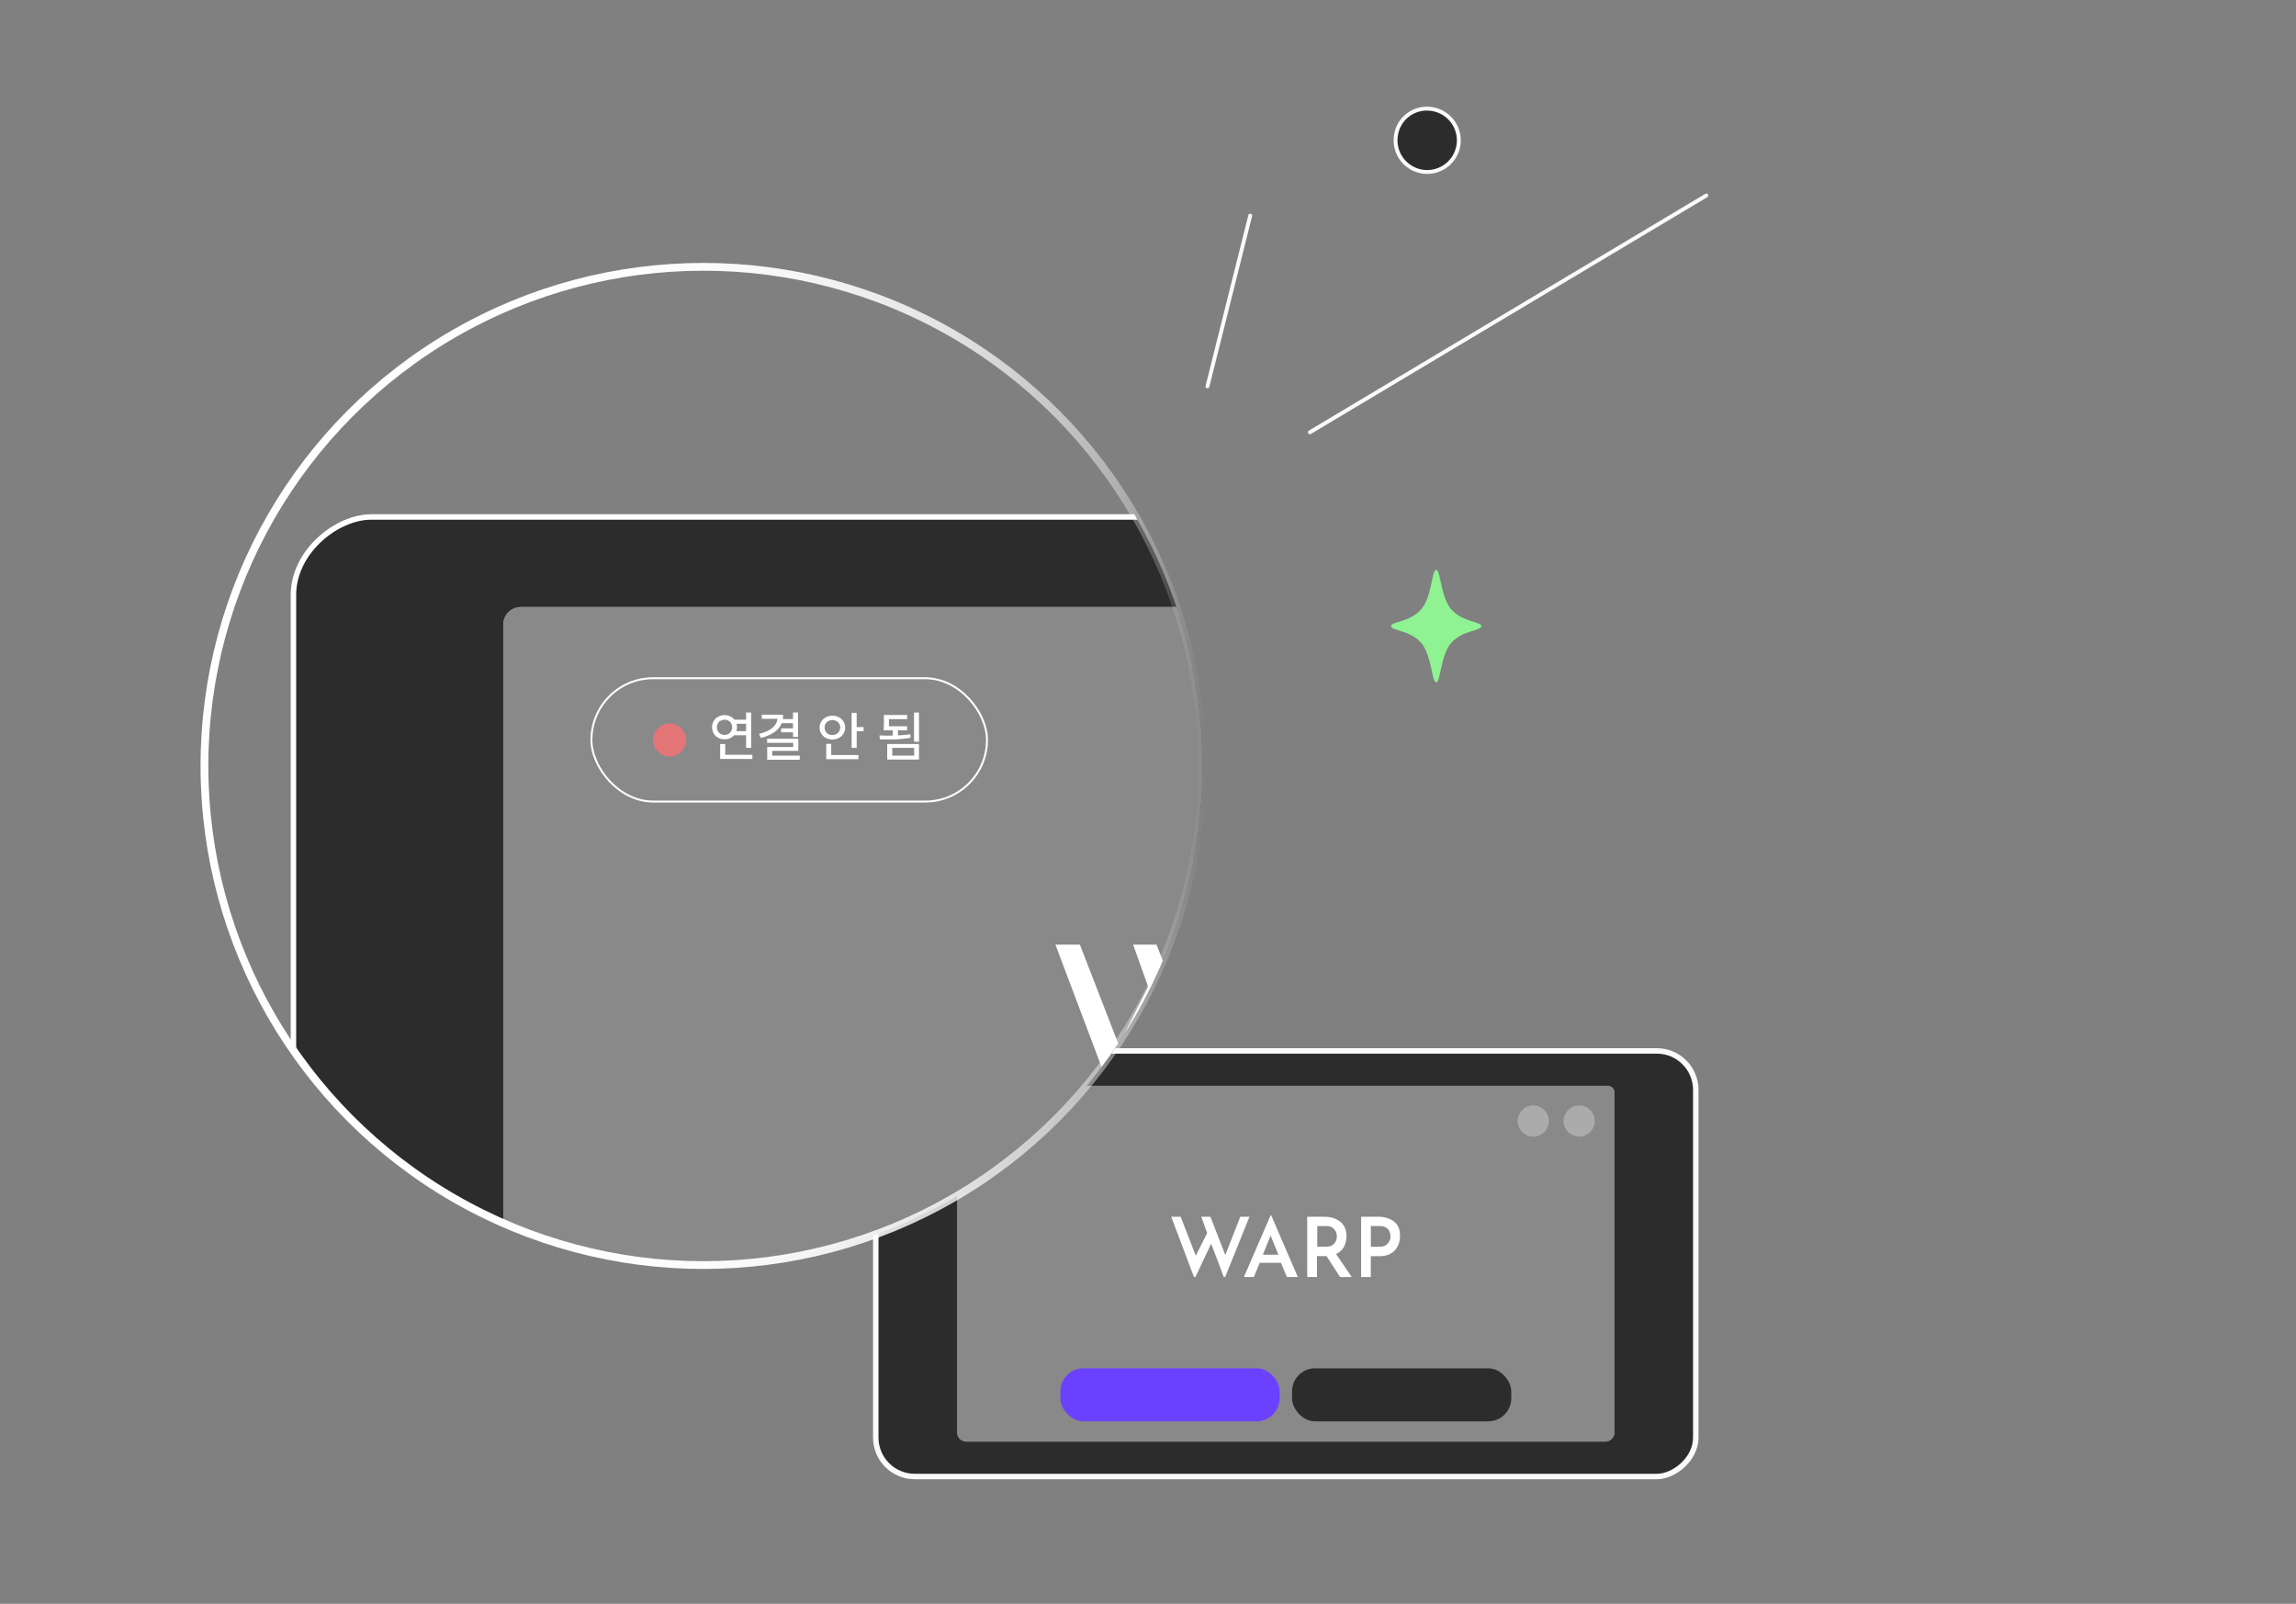 <svg xmlns="http://www.w3.org/2000/svg" xmlns:xlink="http://www.w3.org/1999/xlink" viewBox="0 0 294.81 205.87"><rect x="0" y="0" width="294.81" height="205.87" fill="#808080" stroke="none"/><defs><style>.cls-1,.cls-15{fill:none;}.cls-1,.cls-4,.cls-5{stroke-linecap:round;stroke-linejoin:round;}.cls-1{stroke:url(#무제_그라디언트_17);}.cls-2{isolation:isolate;}.cls-3{fill:#8ff393;}.cls-10,.cls-13,.cls-4,.cls-5{fill:#2c2c2c;}.cls-4,.cls-5{stroke:#fafafa;}.cls-4{stroke-width:0.5px;}.cls-13,.cls-5{stroke-width:0.7px;}.cls-6{fill:#898989;}.cls-7{mix-blend-mode:multiply;}.cls-8{fill:#fafafa;opacity:0.3;}.cls-9{fill:#6b41ff;}.cls-11{fill:#fff;}.cls-12{clip-path:url(#clip-path);}.cls-13,.cls-15{stroke:#fff;stroke-miterlimit:10;}.cls-14{fill:#e37577;}.cls-15{stroke-width:0.25px;}</style><linearGradient id="무제_그라디언트_17" x1="25.75" y1="98.32" x2="154.89" y2="98.32" gradientUnits="userSpaceOnUse"><stop offset="0" stop-color="#fff"/><stop offset="0.37" stop-color="#fff" stop-opacity="0.99"/><stop offset="0.51" stop-color="#fff" stop-opacity="0.97"/><stop offset="0.6" stop-color="#fff" stop-opacity="0.92"/><stop offset="0.68" stop-color="#fff" stop-opacity="0.85"/><stop offset="0.75" stop-color="#fff" stop-opacity="0.77"/><stop offset="0.8" stop-color="#fff" stop-opacity="0.66"/><stop offset="0.86" stop-color="#fff" stop-opacity="0.53"/><stop offset="0.91" stop-color="#fff" stop-opacity="0.39"/><stop offset="0.95" stop-color="#fff" stop-opacity="0.22"/><stop offset="0.99" stop-color="#fff" stop-opacity="0.04"/><stop offset="1" stop-color="#fff" stop-opacity="0"/></linearGradient><clipPath id="clip-path"><circle class="cls-1" cx="90.32" cy="98.32" r="64.07"/></clipPath></defs><title>WARP_guide graphic_0218</title><g class="cls-2"><g id="graphic"><path class="cls-3" d="M190.21,80.37c0-.58-2.35-.5-3.8-2.07s-1.41-5.14-2-5.14-.53,3.56-2,5.14-3.8,1.49-3.8,2.07,2.35.5,3.8,2.07,1.41,5.14,2,5.14.52-3.56,2-5.14S190.21,81,190.21,80.37Z"/><line class="cls-4" x1="155.04" y1="49.59" x2="160.53" y2="27.68"/><line class="cls-4" x1="168.19" y1="55.49" x2="219.1" y2="25.09"/><path class="cls-4" d="M183.86,14a4.06,4.06,0,1,1-4.62,3.4A4,4,0,0,1,183.86,14Z"/><rect class="cls-5" x="137.79" y="109.57" width="54.63" height="105.29" rx="5" ry="5" transform="translate(2.88 327.32) rotate(-90)"/><path class="cls-6" d="M206.05,185.05h-81.9a1.19,1.19,0,0,1-1.25-1.12V140.21a.88.88,0,0,1,.92-.83h82.56a.88.88,0,0,1,.92.83v43.72A1.19,1.19,0,0,1,206.05,185.05Z"/><g class="cls-7"><path class="cls-6" d="M206.05,185.05h-81.9a1.19,1.19,0,0,1-1.25-1.12V140.21a.88.88,0,0,1,.92-.83h82.56a.88.88,0,0,1,.92.83v43.72A1.19,1.19,0,0,1,206.05,185.05Z"/></g><path class="cls-8" d="M204.77,143.9a2,2,0,1,1-2-2A2,2,0,0,1,204.77,143.9Z"/><path class="cls-8" d="M198.88,143.9a2,2,0,1,1-2-2A2,2,0,0,1,198.88,143.9Z"/><rect class="cls-9" x="136.16" y="175.64" width="28.15" height="6.81" rx="2.96" ry="2.96"/><rect class="cls-10" x="165.9" y="175.64" width="28.15" height="6.81" rx="2.96" ry="2.96"/><path class="cls-11" d="M165.23,163.92h1.41L163.22,156h-.07l-3.43,7.92H161l.75-1.82h2.73Zm-3.08-2.86,1-2.46,1,2.46Z"/><path class="cls-11" d="M173.56,163.92l-2-2.94a2.63,2.63,0,0,0,.74-.56,2.32,2.32,0,0,0,.45-.83,3.19,3.19,0,0,0,.14-.91,2.72,2.72,0,0,0-.2-1.07,2.21,2.21,0,0,0-.58-.77,2.76,2.76,0,0,0-.9-.48,3.89,3.89,0,0,0-1.17-.17h-2.19v7.73h1.25v-2.68h1.23l1.74,2.69Zm-4.42-6.54h1.14a1.45,1.45,0,0,1,.67.13,1.13,1.13,0,0,1,.42.35,1.21,1.21,0,0,1,.22.44,1.67,1.67,0,0,1,.07.42,1.75,1.75,0,0,1-.07.43,1.49,1.49,0,0,1-.23.43,1.27,1.27,0,0,1-.44.33,1.68,1.68,0,0,1-.68.13h-1.1Z"/><path class="cls-11" d="M179.47,157.34a2.21,2.21,0,0,0-1-.85,3.48,3.48,0,0,0-1.51-.3h-2.19v7.73h1.24v-2.67h1.13a3,3,0,0,0,1.22-.23,2.26,2.26,0,0,0,.81-.6,2.52,2.52,0,0,0,.45-.82,3,3,0,0,0,.14-.92A2.61,2.61,0,0,0,179.47,157.34Zm-1,1.77a1.3,1.3,0,0,1-.22.44,1.16,1.16,0,0,1-.43.35,1.52,1.52,0,0,1-.68.14h-1.12v-2.66h1.15a1.57,1.57,0,0,1,.69.13,1.17,1.17,0,0,1,.41.34,1.56,1.56,0,0,1,.21.43,1.64,1.64,0,0,1,.06.42A1.31,1.31,0,0,1,178.5,159.11Z"/><path class="cls-11" d="M160.43,156.19h-1.18l-.31.81-1.61,4.1-1.91-4.91h-1.17l.75,2.09-1.46,2.91-1.94-5h-1.15v0l-.06,0,2.91,7.72h.2l2-4.24.2.45,1.43,3.79h.19Zm-3.09,4.92Z"/><g class="cls-12"><rect class="cls-13" x="103" y="1.04" width="140.89" height="271.53" rx="10" ry="10" transform="translate(36.64 310.25) rotate(-90)"/><path class="cls-6" d="M279.05,195.69H67.85a3.08,3.08,0,0,1-3.23-2.9V80.06A2.26,2.26,0,0,1,67,77.92H279.9a2.26,2.26,0,0,1,2.37,2.14V192.79A3.07,3.07,0,0,1,279.05,195.69Z"/><g class="cls-7"><path class="cls-6" d="M279.05,195.69H67.85a3.08,3.08,0,0,1-3.23-2.9V80.06A2.26,2.26,0,0,1,67,77.92H279.9a2.26,2.26,0,0,1,2.37,2.14V192.79A3.07,3.07,0,0,1,279.05,195.69Z"/></g><path class="cls-10" d="M275.73,89.56a5.24,5.24,0,1,1-5.24-5.24A5.24,5.24,0,0,1,275.73,89.56Z"/><path class="cls-10" d="M260.55,89.56a5.24,5.24,0,1,1-5.24-5.24A5.24,5.24,0,0,1,260.55,89.56Z"/><rect class="cls-9" x="98.8" y="171.43" width="72.58" height="17.57" rx="6.21" ry="6.21"/><rect class="cls-10" x="175.5" y="171.43" width="72.58" height="17.57" rx="6.21" ry="6.21"/><path class="cls-11" d="M173.78,141.21h3.64l-8.82-20.43h-.19l-8.85,20.43h3.27l1.94-4.71h7Zm-8-7.4,2.54-6.33,2.49,6.33Z"/><path class="cls-11" d="M195.25,141.21l-5.06-7.6a6.41,6.41,0,0,0,1.92-1.44,5.81,5.81,0,0,0,1.16-2.14,8,8,0,0,0,.36-2.36,6.62,6.62,0,0,0-.52-2.73,5.46,5.46,0,0,0-1.49-2,7.12,7.12,0,0,0-2.33-1.25,9.84,9.84,0,0,0-3-.44h-5.65v20h3.21v-6.93H187l4.49,6.94Zm-11.4-16.88h3a3.79,3.79,0,0,1,1.72.35,2.83,2.83,0,0,1,1.09.89,3.61,3.61,0,0,1,.56,1.13,4.09,4.09,0,0,1,.16,1.08,3.78,3.78,0,0,1-.18,1.11,3.11,3.11,0,0,1-.58,1.11,3,3,0,0,1-1.13.85,4.14,4.14,0,0,1-1.75.33h-2.85Z"/><path class="cls-11" d="M210.49,124.24A5.57,5.57,0,0,0,208,122a9,9,0,0,0-3.89-.77h-5.64v20h3.2V134.3h2.91a7.57,7.57,0,0,0,3.13-.58A5.75,5.75,0,0,0,211,130a7.81,7.81,0,0,0,.37-2.37A6.5,6.5,0,0,0,210.49,124.24ZM208,128.8a3.47,3.47,0,0,1-.58,1.13,3.07,3.07,0,0,1-1.09.9,4,4,0,0,1-1.77.35h-2.88v-6.85h3a4,4,0,0,1,1.77.35,2.76,2.76,0,0,1,1.07.87,4,4,0,0,1,.53,1.11,3.89,3.89,0,0,1,.17,1.07A3.79,3.79,0,0,1,208,128.8Z"/><path class="cls-11" d="M161.39,121.27h-3l-.81,2.08-4.14,10.57-4.94-12.66h-3l1.92,5.39-3.76,7.5-5-12.89h-3v0l-.14,0,7.51,19.91h.49l5.25-10.94.5,1.16,3.69,9.78h.5Zm-8,12.68h0Z"/></g><circle class="cls-1" cx="90.32" cy="98.32" r="64.07"/><circle class="cls-14" cx="85.98" cy="94.99" r="2.13"/><path class="cls-11" d="M93.85,92a1.53,1.53,0,0,1,.57.56,1.61,1.61,0,0,1,0,1.59,1.44,1.44,0,0,1-.57.55,1.62,1.62,0,0,1-.81.2,1.58,1.58,0,0,1-.82-.2,1.4,1.4,0,0,1-.58-.55,1.61,1.61,0,0,1,0-1.59,1.49,1.49,0,0,1,.58-.56,1.69,1.69,0,0,1,.82-.2A1.73,1.73,0,0,1,93.85,92Zm-1.32.51a.82.82,0,0,0-.35.34,1,1,0,0,0-.13.51,1,1,0,0,0,.48.85,1.07,1.07,0,0,0,.51.12,1,1,0,0,0,.49-.12,1,1,0,0,0,.48-.85,1,1,0,0,0-.13-.51.82.82,0,0,0-.35-.34.9.9,0,0,0-.49-.13A1,1,0,0,0,92.53,92.54Zm.59,4.62h-.65V95.5h.65Zm3.49.29H92.47v-.53h4.14ZM96,92.91H94.18v-.53H96Zm0,1.47H94.18v-.53H96ZM96.45,96H95.8V91.46h.65Z"/><path class="cls-11" d="M100.24,93.1a2.7,2.7,0,0,1-1,1,5.12,5.12,0,0,1-1.55.62l-.23-.53a4.86,4.86,0,0,0,1.31-.48,2.27,2.27,0,0,0,.8-.72,1.63,1.63,0,0,0,.27-.92v-.32h.71A2.64,2.64,0,0,1,100.24,93.1Zm-.09-.83H97.81v-.53h2.34Zm2.35,4.11H99.15v.92h-.64V95.89h3.34v-.54H98.5v-.52h4Zm.19,1.14H98.51V97h4.18ZM101.92,94H100.3v-.5h1.62Zm0-1.17h-1.6V92.3H102Zm.55,1.76h-.65V91.45h.65Z"/><path class="cls-11" d="M107.71,92.07a1.54,1.54,0,0,1,.59.54,1.5,1.5,0,0,1-.59,2.12,1.75,1.75,0,0,1-.83.19,1.78,1.78,0,0,1-.83-.19,1.57,1.57,0,0,1-.59-.55,1.49,1.49,0,0,1,.59-2.11,1.78,1.78,0,0,1,.83-.2A1.76,1.76,0,0,1,107.71,92.07Zm-1.34.49a.88.88,0,0,0-.48.84.89.89,0,0,0,.12.49.9.9,0,0,0,.36.34,1.1,1.1,0,0,0,.51.12,1.07,1.07,0,0,0,.51-.12.9.9,0,0,0,.36-.34,1,1,0,0,0,0-1,.9.9,0,0,0-.36-.34,1.07,1.07,0,0,0-.51-.12A1.1,1.1,0,0,0,106.37,92.56Zm.36,4.58h-.64V95.48h.64Zm3.5.31h-4.14v-.53h4.14ZM110,96h-.65v-4.5H110Zm.89-2.13h-1.09v-.54h1.09Z"/><path class="cls-11" d="M115.06,94.4a17.35,17.35,0,0,0,1.84-.15l0,.46a17.56,17.56,0,0,1-1.84.2c-.63,0-1.32,0-2.07,0l-.07-.51C113.71,94.44,114.41,94.43,115.06,94.4Zm1.41-2.09h-2.33v1.14h-.65V91.78h3Zm0,1.44h-3v-.53h3ZM118,97.5h-4.08v-2H118ZM114.57,97h2.81V96h-2.81Zm.73-2.35h-.66V93.56h.66Zm2.71.56h-.65V91.46H118Z"/><rect class="cls-15" x="75.94" y="87.06" width="50.79" height="15.83" rx="7.92" ry="7.92"/></g></g></svg>